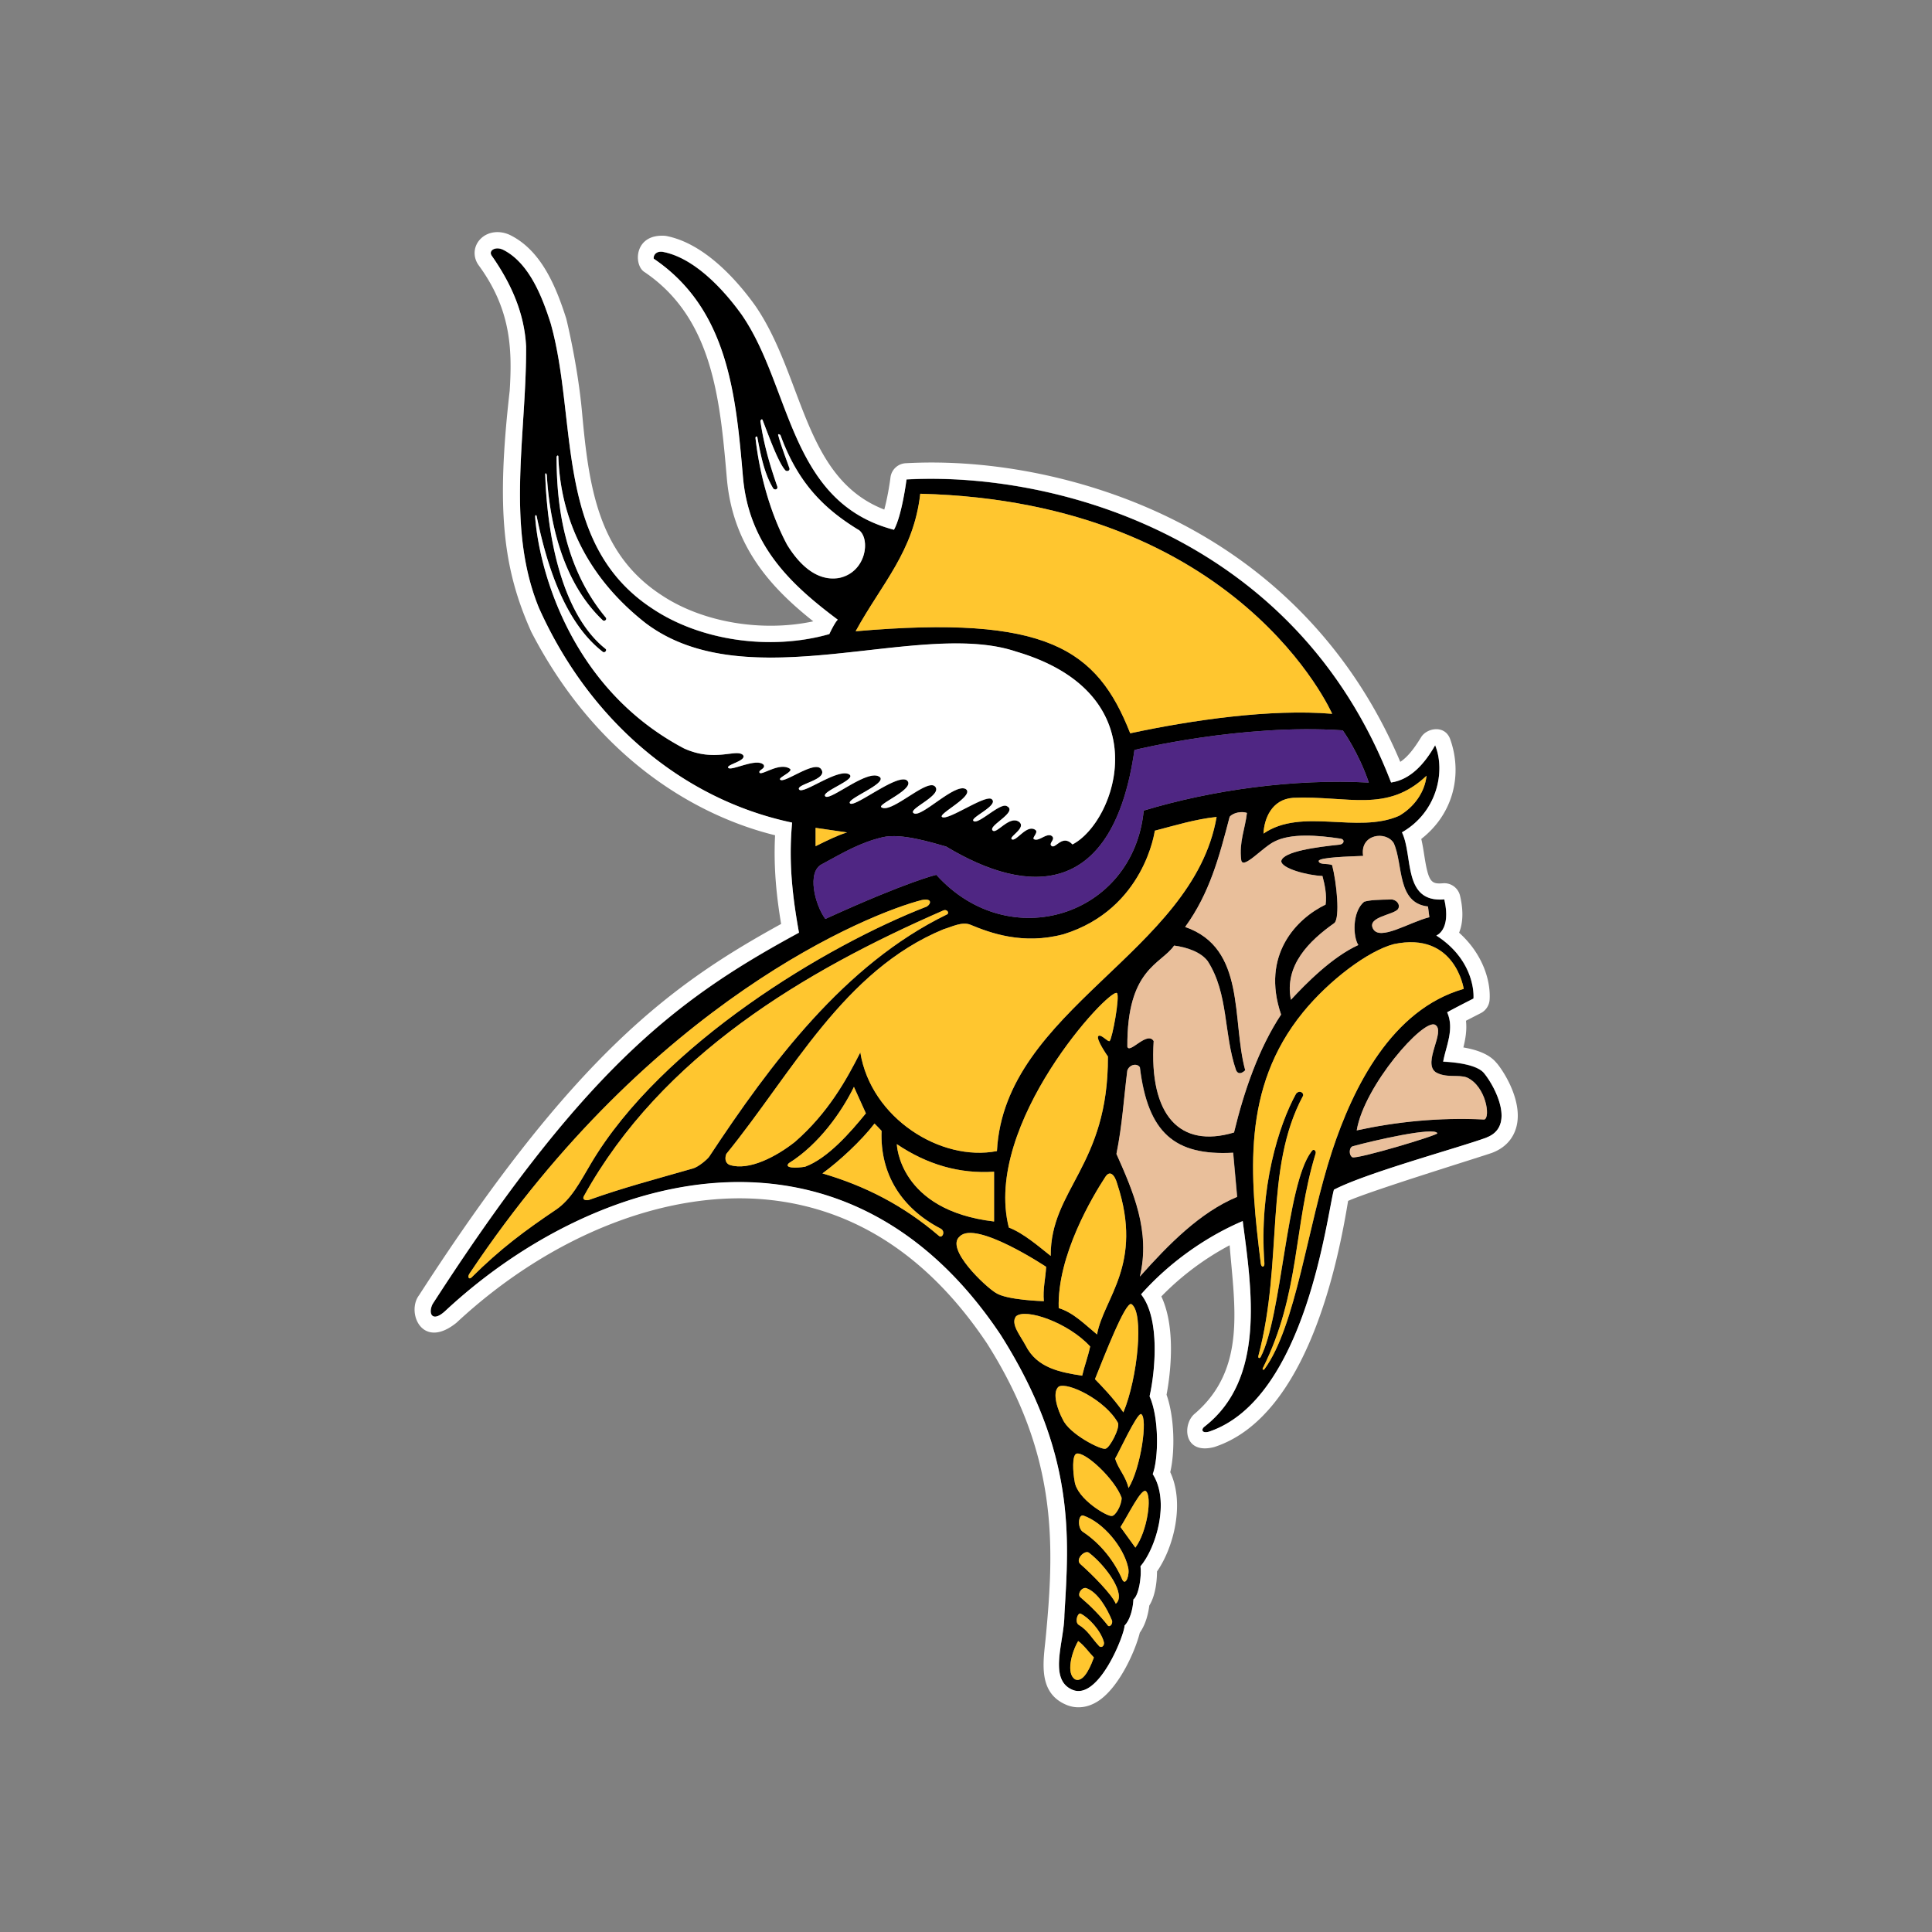 <svg width="512" height="512" xmlns="http://www.w3.org/2000/svg"><rect width="100%" height="100%" fill="#808080" stroke="none"/><g fill="none" fill-rule="evenodd"><path d="M382.438 281.36c.757-4.102 3.033-8.662 1.06-13.068 2.176-1.203 4.62-2.443 6.975-3.645.176-2.76-.772-10.88-9.853-16.703 0 0 4.022-1.398 2.12-9.57-11.068.91-8.188-11.544-11.22-17.77 9.317-5.332 11.605-16.18 8.795-23.087-2.787 4.916-6.52 9.112-11.673 9.874-25.365-65.88-90.037-82.42-128.422-80.31 0 0-1.198 9.54-3.32 13.34-27.888-7.29-27.132-37.81-40.32-56.95-3.115-4.35-11.454-14.94-20.975-16.71-1.863-.26-2.523 1.06-2.375 1.82 19.71 13.37 21.758 36.02 23.65 57.87 1.594 18.4 13.148 28.83 25.124 37.81-.657.62-1.68 2.63-2.232 3.81-15.462 4.41-34.087 1.85-46.97-6.81-26.076-17.12-19.636-49.75-26.86-75.5-2.135-6.696-5.553-15.85-12.402-19.43-2.164-1.185-4.23.084-3.208 1.506 5 7.14 8.64 15.04 9.09 24 .15 23.1-5.473 47.607 3.4 69.294 13.175 29.43 37.512 50.664 67.096 56.91-.96 10.413.057 19.36 1.82 29.16-31.753 17.225-56.358 35.288-97.106 98.44-1.254 2.553-.042 4.98 3.38 1.794 39.95-37.195 105.816-55.61 147.168 6.334 19.883 31.41 18.154 53.526 16.9 74.16-.01 7.167-4.35 17.15 2.107 19.905 6.92 2.99 13.825-14.575 13.838-17.02 1.512-1.52 2.24-4.65 2.346-6.93 1.44-1.085 2.2-6.083 1.87-8.772 4.16-4.93 7.85-17.25 3.25-24.43 1.55-4.14 1.73-14.864-.83-20.635 1.43-6.28 2.9-20.503-2.25-27.01 7.46-8.414 17.19-15.267 26.938-19.425 2.42 18.37 6.047 41.795-10.024 54.4-1.07.72-.896 1.96 1.078 1.414 25.85-8.678 31.33-57.987 33.12-64.13 8.6-4.486 33.094-11.11 40.436-13.81 7.69-2.927 2.37-13.32-.634-17.004-1.503-1.916-5.844-2.86-10.862-3.1zm-3.997-41.12l.37 2.842c-5.31 1.3-13.23 6.475-14.96 2.983-1.53-3.076 5.41-3.59 6.62-5.108.66-.856.08-2.278-1.52-2.58-3.79.053-5.89.136-7.42.592-3.22 2.69-2.97 9.32-1.54 11.47-6.99 3.19-13.91 10.25-17.86 14.51-1.81-9.12 4.85-15.64 11.53-20.35 1.514-1.45.608-10.63-.61-15.34-1.252-.54-3.39.01-3.57-1.06-.02-1.03 8.32-1.23 11.79-1.38-.9-5.76 6.004-6.73 8.1-3.4 2.57 5.61.756 15.9 9.09 16.81zm-.39-34.67c-.45 4.404-3.33 8.353-7.27 10.63-11.07 4.858-25.77-2.278-35.93 4.708.15-3.797 2.09-9.084 7.85-9.477 14.53-.61 24.88 4.14 35.36-5.86zm-15.31 1.822c-19.86-1.063-41.6 1.96-59.64 7.427-2.73 27.96-35.67 38.46-54.96 17.02 0 0-7.302 1.61-29.41 11.69-2.73-3.65-5.04-12.56-.83-14.55 5.73-3.12 10.09-5.71 16.03-7.11 4.97-1.14 12.94 1.4 16.82 2.47 21.92 13.21 44.29 13.55 49.9-25.59 0 0 28.327-7 55.197-5.2 0 0 4.19 5.803 6.905 13.822zm-146.59 16.86v-4.863l8.34 1.21c-2.57.77-5.46 2.22-8.332 3.64zm27.74-93.405c84.71 2.166 109.16 58.32 109.16 58.32-16.237-1.367-37.102 1.64-53.513 5.162-8.77-22.3-22.04-31.46-72.77-27.04 6.96-12.72 15.38-21.07 17.13-36.45zm-35.32 13.515c-4.32-8.093-7.25-18.296-8.37-28.322.067-.383.315-.412.484-.265 1.007 5.426 1.93 9.847 4.254 13.707.45.446 1.24.268 1.06-.54-1.75-5.025-3.57-10.894-4.484-17.424.205-.285.415-.652.623-.117 1.596 4.12 4.104 11.16 5.985 13.22.27.36 1.21.27 1.124-.45-.752-2.19-2.4-6.48-2.93-8.63-.31-.71.29-.44.525-.24 4.67 12.87 11.743 19.66 20.688 25.13 3.228 2.21 2.145 11.23-5.152 12.76-6.212 1.066-10.92-4.096-13.793-8.808zm9 59.44c-1.79-2.306-9.77 3.96-10.81 2.83-.647-.518 3.594-2.136 2.575-2.884-2.73-1.823-7.375 1.822-8.035 1.064-.47-.73 1.722-1.064 1.06-2.126-1.926-1.965-8.81 1.9-9.4.76-.423-.825 5.047-1.836 3.944-3.343-1.807-1.748-7.427 1.995-15.63-1.746-30.455-16.055-38.53-48.086-39.46-61.415.09-.45.117-.57.39-.21 2.4 11.69 7.005 27.892 17.555 36.036.54.357 1.115-.404.76-.76-11.22-8.844-15.464-28.804-16.02-46.018-.04-.66.17-.72.403-.154.76 13.054 4.4 28.705 14.854 38.574.45.362 1.21-.22.76-.758-10.127-12.164-13.06-27.61-13.006-42.505.09-.595.48-.394.45-.206.608 17.77 8.61 32.84 23.166 44.23 27.138 20.44 72.44-1.16 98.18 7.53 38.44 11.31 26.44 45.19 14.918 51.1-2.626-2.75-4.38 1.06-5.457.46-1.164-.73 1.33-1.88-.19-2.8-1.43-.6-3.2 1.58-4.51.98-.76-.33 1.32-1.84.28-2.52-2.28-1.51-5.025 3.25-6.19 2.52-.923-.6 3.895-2.96 1.977-4.58-2.51-1.89-5.904 3.16-6.987 2.3-1.66-1.19 6.94-4.99 3.64-6.53-1.814-.92-7.55 5.07-8.79 3.95-.978-.9 7.03-4.2 4.753-5.83-1.89-1.06-11.65 5.897-13.093 4.778-1.08-.837 8.62-5.56 6.35-7.356-2.82-1.922-12.16 8.018-13.93 6.296-1.357-1.116 7.96-4.788 5.694-7.054-2.17-2.11-11.626 7.385-14.19 5.535-1.19-.786 9.528-5.05 6.68-7.194-2.8-1.615-14 7.556-15.015 6.13-.89-1.185 9.443-5.02 8.03-6.84-2.864-2.753-13.24 6.33-14.55 5.01-1.245-1.23 8.167-4.39 6.443-5.73-2.87-2.034-12.46 5.465-13.414 3.91-.888-1.405 7.973-2.576 5.81-5.42zm-70.26 116.786c-8.13 5.51-14.5 10.14-22.43 18.025-.71.538-1.052-.36-.34-1.262 48.25-72.13 105.778-95.27 119.77-98.83 2.74-.53 2.47.98 1.37 1.69-26.414 10.2-70.326 36.44-89.105 68.2-2.856 4.83-5.152 9.407-9.253 12.198zm36.38-10.945c-10.11 2.904-18.58 5.127-27.362 8.267-.79.337-2.106.17-1.62-.857 20.663-37.368 58.673-59.79 95.208-75.736 1.077-.54 1.86.705.97 1.064-27.073 13.19-46.647 39.49-62.933 64.17-.406.62-2.776 2.67-4.254 3.1zm9.76-.894c-1.43-.55-1.31-2.05-.95-2.95 17.434-21.41 31.05-48.61 57.58-59.55 2.097-.6 4.874-2.1 7.1-1.19 5.16 2.15 13.877 5.41 24.71 2.51 21.44-6.67 24.16-27.44 24.16-27.44 5.31-1.368 10.62-3.034 16.38-3.644-6.216 35.996-56.245 50.88-58.214 88.545-14.853 2.923-33.38-8.727-36.203-26.126-3.723 7.39-8.64 16.14-17.31 23.692-4.95 3.92-12.213 7.73-17.24 6.13zm97.285 44.9c-3.25-2.66-6.213-5.78-10.157-6.99-.45-13.98 9.14-29.84 12.323-34.71 1.225-1.94 2.51-.67 3.21 1.88 6.987 21.28-3.65 30.18-5.375 39.81zm9.1-8.05c3.44 2.16 1.65 19.68-2.124 28.7-2.66-3.84-5.84-7.06-7.53-8.8 2.333-5.74 8.04-20.63 9.65-19.91zm-5.76-69.71c-.555.26-2.114-1.8-2.94-1.37-.954.58 2.484 5.47 2.484 5.47.12 29.04-15.27 35.11-15.16 52.84-3.1-2.46-7.15-6-11.1-7.53-6.98-27.428 26.77-63.717 28.66-62.13.81.87-1.25 12.092-1.94 12.7zm-85.01 32.36c8.033-5.01 14.075-13.72 17.243-20.22l3.17 7c-4.093 5.02-10.086 11.92-16.116 14.15-2.195.38-5.72.45-4.297-.94zm39.746 19.24c-9.4-8.05-19.47-13.19-30.84-16.53 4.394-3.2 10.306-8.64 13.794-13.21.57.54 1.416 1.47 1.87 1.93-.453 11.54 5.377 20.52 15.53 25.84 1.616.71.54 2.853-.353 1.96zm-11.135-24.28c8.09 5.46 16.676 7.91 25.77 7.3v13.2c-25.294-2.98-25.77-20.51-25.77-20.51zm26.17 39.39c-2.686-1.62-13.44-11.7-9.5-14.93 4.218-4.38 22.896 8.05 22.896 8.05-.15 3.04-.91 5.92-.607 9.11 0 0-9.925-.26-12.787-2.24zm7.936 13.93c-1.366-2.58-4.052-5.7-2.52-7.69 2.483-2.25 13.835 1.62 19.65 7.99-.616 2.85-1.43 4.85-2.12 7.74-5.765-.917-11.98-1.98-15.01-8.056zm9.853 19.59c-1.195-2.17-2.988-7.06-1.06-8.66 2.374-1.31 12.375 3.56 15.712 9.632.54 1.44-2.2 6.63-3.28 6.81-1 .51-9.672-3.834-11.37-7.787zm15.614 20.81c0 2.12-1.75 4.89-2.6 4.8-1.062.31-9.25-4.45-9.857-9.17-.456-2.43-.73-6.85.483-7.33 2.26-.63 10.16 6.683 11.98 11.7zm-12.277 48.14c-2.51-1.45-1.036-7.09.76-10.18 1.51 1.06 2.752 2.87 4.17 4.36-.55 1.43-2.47 6.81-4.935 5.81zm6.38-8.77c-2.12-2.24-2.89-4.15-5.62-5.81-.9-.9-.115-3.07.6-2.89 2.146 1 5.383 4.47 6.21 7.53.21.76-.416 1.694-1.196 1.163zm2.302-5.47c-1.994-2.595-4.68-5.302-7.19-7.43-1.176-.69.11-2.86 1.405-2.55 3.047 1.06 5.495 5.308 6.862 8.65.18 1.08-.72 1.685-1.077 1.33zm2.04-5.83c-1.034-2.525-6.354-7.834-9.315-10.452-1.613-1.257 1.155-3.946 2.232-3.053 4.544 3.492 10.02 11.133 7.083 13.5zm1.78-6.295c-2.12-5.01-5.83-9.638-10.375-12.68-1.613-.894-1.437-4.765 0-4.4 5.303 1.82 10.637 8.335 11.847 13.65.54 1.97-.576 5.04-1.472 3.425zm6.176-23.56c1.75 1.282.394 10.73-2.758 14.98l-3.942-5.46c2.124-3.35 5.473-10.284 6.7-9.524zm-4.578-.81c-.72-3.165-2.632-4.87-3.55-7.793.71-1.068 5.81-12.167 6.885-11.81 1.86.95-.07 14.363-3.33 19.603zm3.03-56.048c2.88-12-1.817-22.634-6.21-32.5 1.57-7.79 1.897-14.287 2.875-22.093.59-1.66 2.64-1.99 3.34-.846 2.11 17.377 9.23 23.474 24.72 22.634l1.06 11.69c-9.85 4.107-18.19 12.61-25.77 21.116zm24.93-38.188c-14.326 4.3-22.546-4.498-21.29-24.23-1.712-2.75-6.37 3.49-6.975 1.51-.13-20.78 8.95-21.8 12.39-26.807 3.37.445 7.11 1.696 8.92 4.14 5.56 8.686 4.17 19.18 7.5 28.9.817 1.735 2.43 0 2.43 0-3.64-13.367.304-32.35-15.92-37.97 6.52-8.96 9.07-18.72 11.8-29.203 1.058-1.21 3.365-1.472 4.575-1.015-.454 4.1-2.12 7.746-1.518 12.45.36 2.807 5.696-3.38 8.797-4.86 4.35-2.246 11.41-1.693 17.474-.78 1.25.18 1.07 1.42-.183 1.6-5.91.61-14.992 1.78-15.475 4.35-.03 1.908 6.82 3.798 10.912 3.95.59 2.198 1.2 4.985.84 7.57-7.58 3.644-17.21 13.273-11.8 29.147-5.91 8.957-9.81 20.23-12.474 31.26zm26.01 4.926c-6.55 19.887-9.52 46.323-17.94 57.81-.16.222-.613.21-.423-.26 9.942-19.86 8.12-37.678 13.965-56.788.316-.72-.49-1.66-1.116-.585-6.646 8.776-7.8 43.63-13.4 54.372-.188.41-.81.496-.608-.327 6.66-25.22 1.42-49.462 11.786-68.8.396-.692-.793-1.79-1.82-.604-4.546 8.2-9.864 24.993-8.39 44.916.084 1.1-.816 1.27-.967.04-2.876-23.24-5.163-46.45 11.18-66.527 6.885-8.45 17.203-16.286 24.09-18.085 16.246-3.44 18.508 11.86 18.508 11.86-19.103 5.47-29.323 26.14-34.868 42.98zm5.36 1.642c-.963-.58-.87-2.54.054-2.89 5.64-1.55 21.67-5.23 22.48-3.464.3.49-21.36 6.975-22.53 6.354zm34.965-9.995c-11.98-.61-23.494.636-33.81 2.883 1.962-11.8 17.65-29.705 20.773-27.98 2.96 1.64-3.46 10.02.165 12.567 2.75 1.61 5.97.537 8.27 1.39 5.08 2.33 6.29 10.63 4.6 11.14z" fill="#000"/><path d="M300.63 198.763c-5.608 39.135-27.977 38.803-49.898 25.586-3.877-1.07-11.846-3.61-16.816-2.48-5.943 1.4-10.304 3.99-16.03 7.11-4.215 1.99-1.904 10.91.828 14.55 22.103-10.08 29.41-11.69 29.41-11.69 19.295 21.43 52.234 10.94 54.962-17.03 18.04-5.47 39.784-8.49 59.645-7.43-2.71-8.02-6.9-13.83-6.9-13.83-26.87-1.806-55.19 5.192-55.19 5.192" fill="#4F2683"/><path d="M396.63 281.74c-1.604-2.05-4.524-3.424-8.822-4.156.537-2.153.97-4.547.69-7.074 1.247-.652 3.925-2.02 3.925-2.02a4.31 4.31 0 002.342-3.565c.312-4.91-1.738-12.052-8.09-17.753.9-2.207 1.286-5.353.256-9.773-.48-2.08-2.41-3.5-4.53-3.32-3.14.25-3.85-.31-4.95-7.38-.23-1.46-.46-2.93-.8-4.37 8.81-6.89 10.87-17.5 7.66-26.45-1.38-3.85-6.19-3.01-7.71-.5-1.844 3.03-3.593 5.26-5.515 6.52-11.89-28.24-32.5-50.328-59.825-64.03-21.72-10.9-47.69-16.407-71.244-15.11a4.302 4.302 0 00-4.03 3.76c-.3 2.39-.92 5.842-1.642 8.52-13.743-5.33-18.617-18.24-23.744-31.85-2.87-7.614-5.837-15.487-10.46-22.193-4.38-6.11-13.214-16.54-23.73-18.49-8.42-.72-8.61 7.826-5.567 9.62 18.11 12.28 19.974 33.83 21.78 54.673 1.58 18.283 12.1 29.285 22.903 37.86-13.68 2.93-29.5.255-40.31-7.007l-.03-.02-.007-.002c-16.668-10.942-19.14-28.64-20.925-48.266-1.155-12.747-4.182-24.902-4.2-24.95-2.71-8.508-6.55-17.76-14.473-21.918-3-1.63-6.47-1.2-8.45 1.04-1.694 1.913-1.82 4.65-.27 6.777 8.416 11.525 8.94 21.84 8.21 33.25-3.57 31.195-1.867 47.03 5.74 63.92 17.753 34.267 44.555 48.953 64.59 53.87-.44 8.71.423 16.417 1.6 23.503-28.72 15.81-54.617 34.34-95.958 98.406-3.404 4.49.78 14.65 9.916 7.285 25.27-23.516 56.566-35.657 83.716-32.48 22.695 2.66 41.85 15.45 56.928 38.02 18.77 29.67 17.848 53.33 15.535 77.756-.588 6.23-2.298 14.643 5.393 17.93 2.723 1.167 5.75.82 8.51-.98 5.62-3.686 9.886-13.455 11.014-18.11 1.66-2.33 2.28-5.29 2.514-7.184 1.66-2.66 2.04-6.58 2.047-9.04 4.43-6.37 7.39-18.04 3.51-26.317 1.286-5.494 1.15-14.5-.98-20.524.797-4.21 2.76-17.25-1.38-26.05 5.22-5.376 11.45-10.04 18.097-13.56 1.334 16.407 4.413 32.86-9.18 44.58-3.405 2.684-3.15 11.05 5.093 8.894 25.025-8.104 33-50.13 35.48-65.23 6.15-2.755 35.677-11.83 38.18-12.75 4.23-1.613 5.815-4.61 6.413-6.84 1.68-6.287-2.66-13.83-5.193-16.93zm-2.695 19.728c-7.342 2.697-31.838 9.324-40.437 13.81-1.79 6.143-7.266 55.452-33.12 64.13-1.97.543-2.148-.698-1.08-1.416 16.076-12.604 12.45-36.03 10.028-54.403-9.75 4.15-19.478 11-26.936 19.42 5.153 6.51 3.688 20.73 2.257 27.01 2.568 5.77 2.385 16.49.84 20.63 4.598 7.18.908 19.5-3.252 24.43.33 2.68-.424 7.68-1.868 8.77-.104 2.28-.833 5.41-2.343 6.93-.017 2.44-6.916 20.004-13.837 17.016-6.46-2.756-2.123-12.74-2.11-19.906 1.256-20.636 2.983-42.75-16.897-74.16-41.355-61.947-107.22-43.53-147.17-6.337-3.42 3.185-4.632.76-3.38-1.798 40.748-63.15 65.353-81.216 97.105-98.44-1.763-9.8-2.778-18.748-1.82-29.16-29.585-6.248-53.922-27.488-67.1-56.915-8.872-21.686-3.246-46.194-3.394-69.293-.45-8.96-4.09-16.858-9.09-24-1.02-1.42 1.05-2.69 3.21-1.504 6.85 3.58 10.27 12.733 12.41 19.43 7.22 25.755.78 58.382 26.86 75.505 12.89 8.66 31.51 11.215 46.97 6.81.56-1.187 1.58-3.19 2.24-3.81-11.98-8.974-23.53-19.41-25.12-37.804-1.89-21.85-3.942-44.5-23.65-57.864-.15-.76.51-2.084 2.374-1.82 9.52 1.764 17.86 12.355 20.97 16.705 13.19 19.137 12.434 49.66 40.32 56.952 2.126-3.8 3.327-13.34 3.327-13.34 38.38-2.11 103.05 14.43 128.416 80.313 5.154-.76 8.888-4.96 11.676-9.875 2.81 6.91.52 17.757-8.796 23.09 3.03 6.225.155 18.68 11.22 17.77 1.9 8.17-2.12 9.57-2.12 9.57 9.08 5.82 10.03 13.94 9.86 16.7-2.36 1.204-4.8 2.442-6.978 3.643 1.977 4.407-.303 8.968-1.06 13.07 5.02.247 9.36 1.188 10.864 3.106 3 3.68 8.32 14.072.632 17zM227.507 140.416c-8.943-5.47-16.016-12.255-20.69-25.123-.233-.196-.834-.466-.525.246.53 2.15 2.18 6.43 2.935 8.63.087.72-.856.8-1.126.45-1.87-2.06-4.38-9.11-5.98-13.22-.2-.54-.41-.17-.62.11.92 6.53 2.74 12.39 4.49 17.42.18.81-.61.98-1.06.54-2.32-3.86-3.24-8.28-4.25-13.71-.17-.15-.42-.12-.48.26 1.127 10.022 4.06 20.23 8.378 28.32 2.88 4.713 7.58 9.875 13.796 8.81 7.296-1.53 8.378-10.548 5.154-12.756zm-2.354 64.89c1.72 1.34-7.686 4.5-6.44 5.73 1.315 1.317 11.685-7.765 14.55-5.013 1.418 1.818-8.923 5.657-8.03 6.836 1.017 1.42 12.217-7.75 15.014-6.13 2.845 2.14-7.87 6.4-6.68 7.19 2.56 1.85 12.017-7.65 14.188-5.54 2.264 2.26-7.048 5.94-5.7 7.05 1.78 1.72 11.116-8.22 13.938-6.29 2.273 1.79-7.43 6.52-6.353 7.35 1.445 1.12 11.2-5.83 13.09-4.78 2.272 1.634-5.733 4.94-4.756 5.835 1.244 1.122 6.98-4.874 8.793-3.95 3.297 1.54-5.3 5.34-3.64 6.53 1.08.853 4.472-4.187 6.984-2.297 1.92 1.612-2.9 3.97-1.97 4.58 1.17.73 3.92-4.036 6.19-2.52 1.05.672-1.03 2.18-.28 2.52 1.32.596 3.09-1.578 4.52-.98 1.52.91-.97 2.06.19 2.8 1.078.597 2.83-3.207 5.45-.457 11.53-5.904 23.53-39.79-14.91-51.095-25.74-8.694-71.05 12.91-98.18-7.53-14.55-11.39-22.56-26.46-23.162-44.23.034-.19-.36-.386-.45.21-.053 14.896 2.877 30.34 13.006 42.504.45.54-.31 1.12-.76.76-10.46-9.87-14.1-25.523-14.854-38.576-.23-.567-.444-.505-.405.153.56 17.214 4.8 37.174 16.02 46.016.36.36-.22 1.12-.76.76-10.55-8.14-15.16-24.34-17.554-36.035-.27-.36-.3-.24-.385.21.93 13.33 9 45.36 39.46 61.42 8.196 3.74 13.82 0 15.624 1.745 1.106 1.502-4.364 2.512-3.94 3.34.59 1.14 7.47-2.726 9.4-.764.66 1.06-1.53 1.395-1.06 2.124.654.76 5.302-2.887 8.032-1.064 1.02.75-3.22 2.365-2.574 2.887 1.04 1.13 9.02-5.137 10.816-2.835 2.165 2.843-6.696 4.016-5.813 5.414.96 1.56 10.555-5.937 13.42-3.905z" fill="#FFF"/><path d="M351.292 239.716c.36-2.584-.247-5.372-.84-7.57-4.097-.15-10.944-2.04-10.912-3.948.482-2.567 9.562-3.744 15.47-4.352 1.257-.177 1.435-1.42.185-1.598-6.067-.915-13.122-1.465-17.48.784-3.097 1.478-8.433 7.662-8.792 4.86-.603-4.708 1.062-8.355 1.52-12.454-1.215-.454-3.518-.19-4.578 1.02-2.73 10.483-5.28 20.245-11.797 29.205 16.222 5.618 12.275 24.6 15.92 37.968 0 0-1.614 1.74-2.428 0-3.332-9.71-1.944-20.21-7.5-28.89-1.8-2.44-5.55-3.7-8.912-4.14-3.444 5.01-12.526 6.03-12.393 26.81.608 1.98 5.263-4.26 6.975-1.51-1.255 19.74 6.964 28.53 21.295 24.23 2.658-11.02 6.558-22.3 12.472-31.25-5.413-15.87 4.213-25.5 11.795-29.144zm9.957-12.893c-3.48.152-11.81.346-11.8 1.377.18 1.076 2.32.526 3.57 1.06 1.21 4.71 2.12 13.888.61 15.342-6.68 4.712-13.34 11.24-11.53 20.352 3.94-4.255 10.87-11.315 17.86-14.512-1.43-2.152-1.68-8.78 1.54-11.473 1.54-.46 3.64-.54 7.43-.6 1.6.3 2.172 1.72 1.52 2.58-1.22 1.52-8.15 2.03-6.62 5.11 1.72 3.49 9.65-1.69 14.96-2.99l-.37-2.84c-8.338-.91-6.52-11.2-9.096-16.82-2.09-3.33-8.996-2.36-8.094 3.4zm27.5 58.73c-2.3-.855-5.52.215-8.27-1.394-3.63-2.55 2.79-10.92-.17-12.57-3.12-1.73-18.81 16.17-20.77 27.98 10.31-2.25 21.83-3.49 33.81-2.88 1.69-.51.47-8.81-4.61-11.14zm-86.67-2.684c-.7-1.15-2.76-.82-3.34.84-.98 7.8-1.31 14.3-2.88 22.09 4.39 9.87 9.09 20.5 6.21 32.5 7.582-8.5 15.92-17.01 25.77-21.11l-1.06-11.7c-15.49.84-22.603-5.26-24.714-22.64zm56.35 20.93c-.93.34-1.02 2.31-.06 2.89 1.173.62 22.83-5.87 22.533-6.36-.818-1.77-16.847 1.91-22.48 3.46z" fill="#E9BF9B"/><path d="M216.136 219.39v4.862c2.878-1.423 5.76-2.875 8.338-3.647l-8.338-1.216zm83.38-25.06c16.413-3.52 37.276-6.53 53.513-5.164 0 0-24.45-56.154-109.16-58.32-1.75 15.383-10.17 23.736-17.13 36.45 50.73-4.418 64 4.74 72.77 27.033zm43.166 17.104c-5.754.39-7.694 5.68-7.846 9.476 10.158-6.987 24.862.15 35.93-4.708 3.942-2.28 6.824-6.226 7.278-10.63-10.482 9.993-20.83 5.25-35.362 5.862zm-114.695 67.49c2.827 17.397 21.352 29.047 36.205 26.124 1.97-37.664 52-52.55 58.213-88.543-5.757.61-11.066 2.277-16.372 3.644 0 0-2.72 20.76-24.16 27.43-10.83 2.9-19.545-.37-24.704-2.51-2.24-.91-5.01.59-7.11 1.19-26.53 10.93-40.15 38.14-57.58 59.54-.36.89-.49 2.39.95 2.94 5.03 1.6 12.29-2.21 17.24-6.13 8.67-7.56 13.59-16.31 17.31-23.7zm17.678-38.724c1.1-.707 1.37-2.224-1.367-1.687-13.995 3.57-71.522 26.7-119.77 98.838-.715.91-.372 1.8.343 1.27 7.94-7.88 14.3-12.51 22.44-18.02 4.1-2.79 6.4-7.37 9.26-12.19 18.78-31.76 62.69-57.99 89.11-68.19zm5.2 2.18c.893-.358.11-1.603-.966-1.063-36.54 15.946-74.55 38.368-95.21 75.736-.49 1.028.83 1.196 1.62.857 8.78-3.14 17.25-5.36 27.36-8.267 1.48-.433 3.85-2.48 4.25-3.096 16.28-24.684 35.86-50.98 62.93-64.166zm137.03 19.686s-2.264-15.297-18.506-11.86c-6.89 1.798-17.21 9.634-24.1 18.086-16.34 20.077-14.06 43.285-11.18 66.53.15 1.225 1.05 1.056.96-.044-1.47-19.92 3.85-36.718 8.39-44.92 1.02-1.184 2.212-.086 1.82.61-10.37 19.338-5.13 43.58-11.79 68.798-.2.825.42.737.61.33 5.593-10.747 6.75-45.6 13.4-54.375.623-1.07 1.43-.13 1.11.59-5.84 19.11-4.025 36.93-13.967 56.79-.19.48.265.49.426.27 8.42-11.49 11.384-37.92 17.937-57.81 5.543-16.83 15.763-37.51 34.864-42.98zm-91.892 1.12c-1.896-1.586-35.64 34.705-28.655 62.13 3.94 1.518 7.99 5.067 11.097 7.522-.11-17.726 15.283-23.805 15.16-52.848 0 0-3.436-4.893-2.482-5.47.826-.426 2.383 1.63 2.938 1.37.69-.607 2.76-11.834 1.95-12.703zM229.46 295.04l-3.167-7.003c-3.168 6.495-9.21 15.205-17.242 20.214-1.42 1.4 2.11 1.33 4.3.95 6.03-2.22 12.03-9.12 16.12-14.15zm19.696 30.497c-10.158-5.32-15.988-14.304-15.533-25.845-.453-.46-1.295-1.397-1.874-1.934-3.49 4.562-9.4 10.007-13.8 13.21 11.37 3.34 21.44 8.483 30.84 16.527.89.9 1.96-1.245.35-1.958zm14.278-15.018c-9.098.6-17.683-1.85-25.77-7.31 0 0 .474 17.53 25.77 20.5v-13.2zm29.45 1.43c-3.183 4.87-12.773 20.73-12.32 34.71 3.943 1.21 6.907 4.33 10.157 6.98 1.73-9.63 12.37-18.53 5.38-39.82-.7-2.55-1.98-3.82-3.21-1.88zm-15.654 23.77s-18.673-12.43-22.89-8.05c-3.94 3.22 6.813 13.31 9.5 14.92 2.863 1.98 12.787 2.23 12.787 2.23-.3-3.19.456-6.076.608-9.11zm20.47 38.58c3.775-9.02 5.566-26.54 2.123-28.71-1.61-.72-7.317 14.16-9.65 19.9 1.69 1.74 4.867 4.96 7.527 8.8zm-8.794-17.46c-5.815-6.37-17.17-10.25-19.652-8-1.53 1.99 1.158 5.11 2.52 7.69 3.034 6.07 9.246 7.14 15.01 8.05.692-2.89 1.503-4.9 2.123-7.75zM293 383.91c1.073-.18 3.816-5.37 3.28-6.81-3.337-6.07-13.338-10.94-15.715-9.63-1.927 1.6-.134 6.49 1.06 8.657 1.698 3.95 10.37 8.292 11.374 7.785zm2.51 2.65c.922 2.92 2.837 4.63 3.553 7.794 3.265-5.24 5.194-18.654 3.335-19.603-1.075-.35-6.173 10.74-6.888 11.81zm-10.24-1.323c-1.216.482-.94 4.898-.487 7.325.61 4.727 8.796 9.484 9.857 9.173.85.095 2.6-2.678 2.6-4.8-1.818-5.013-9.715-12.33-11.97-11.698zm11.67 19.447l3.943 5.46c3.153-4.25 4.508-13.698 2.758-14.984-1.22-.76-4.57 6.173-6.7 9.525zm-9.85-3.04c-1.437-.365-1.616 3.506 0 4.4 4.545 3.042 8.25 7.664 10.373 12.674.897 1.614 2.013-1.456 1.473-3.426-1.21-5.314-6.542-11.834-11.847-13.65zm1.512 9.864c-1.076-.896-3.844 1.794-2.232 3.052 2.96 2.618 8.28 7.927 9.318 10.452 2.934-2.366-2.54-10.007-7.085-13.505zm-.743 9.356c-1.3-.31-2.58 1.858-1.41 2.548 2.51 2.128 5.19 4.835 7.19 7.43.35.357 1.25-.25 1.07-1.328-1.37-3.344-3.82-7.594-6.87-8.65zm-1.53 6.75c-.72-.19-1.51 1.987-.61 2.884 2.73 1.665 3.5 3.572 5.62 5.81.78.532 1.41-.403 1.19-1.163-.83-3.065-4.07-6.532-6.21-7.53zm-.61 7.283c-1.8 3.092-3.27 8.726-.76 10.176 2.47.993 4.38-4.378 4.93-5.815-1.42-1.49-2.66-3.296-4.17-4.36z" fill="#FFC62F"/></g></svg>